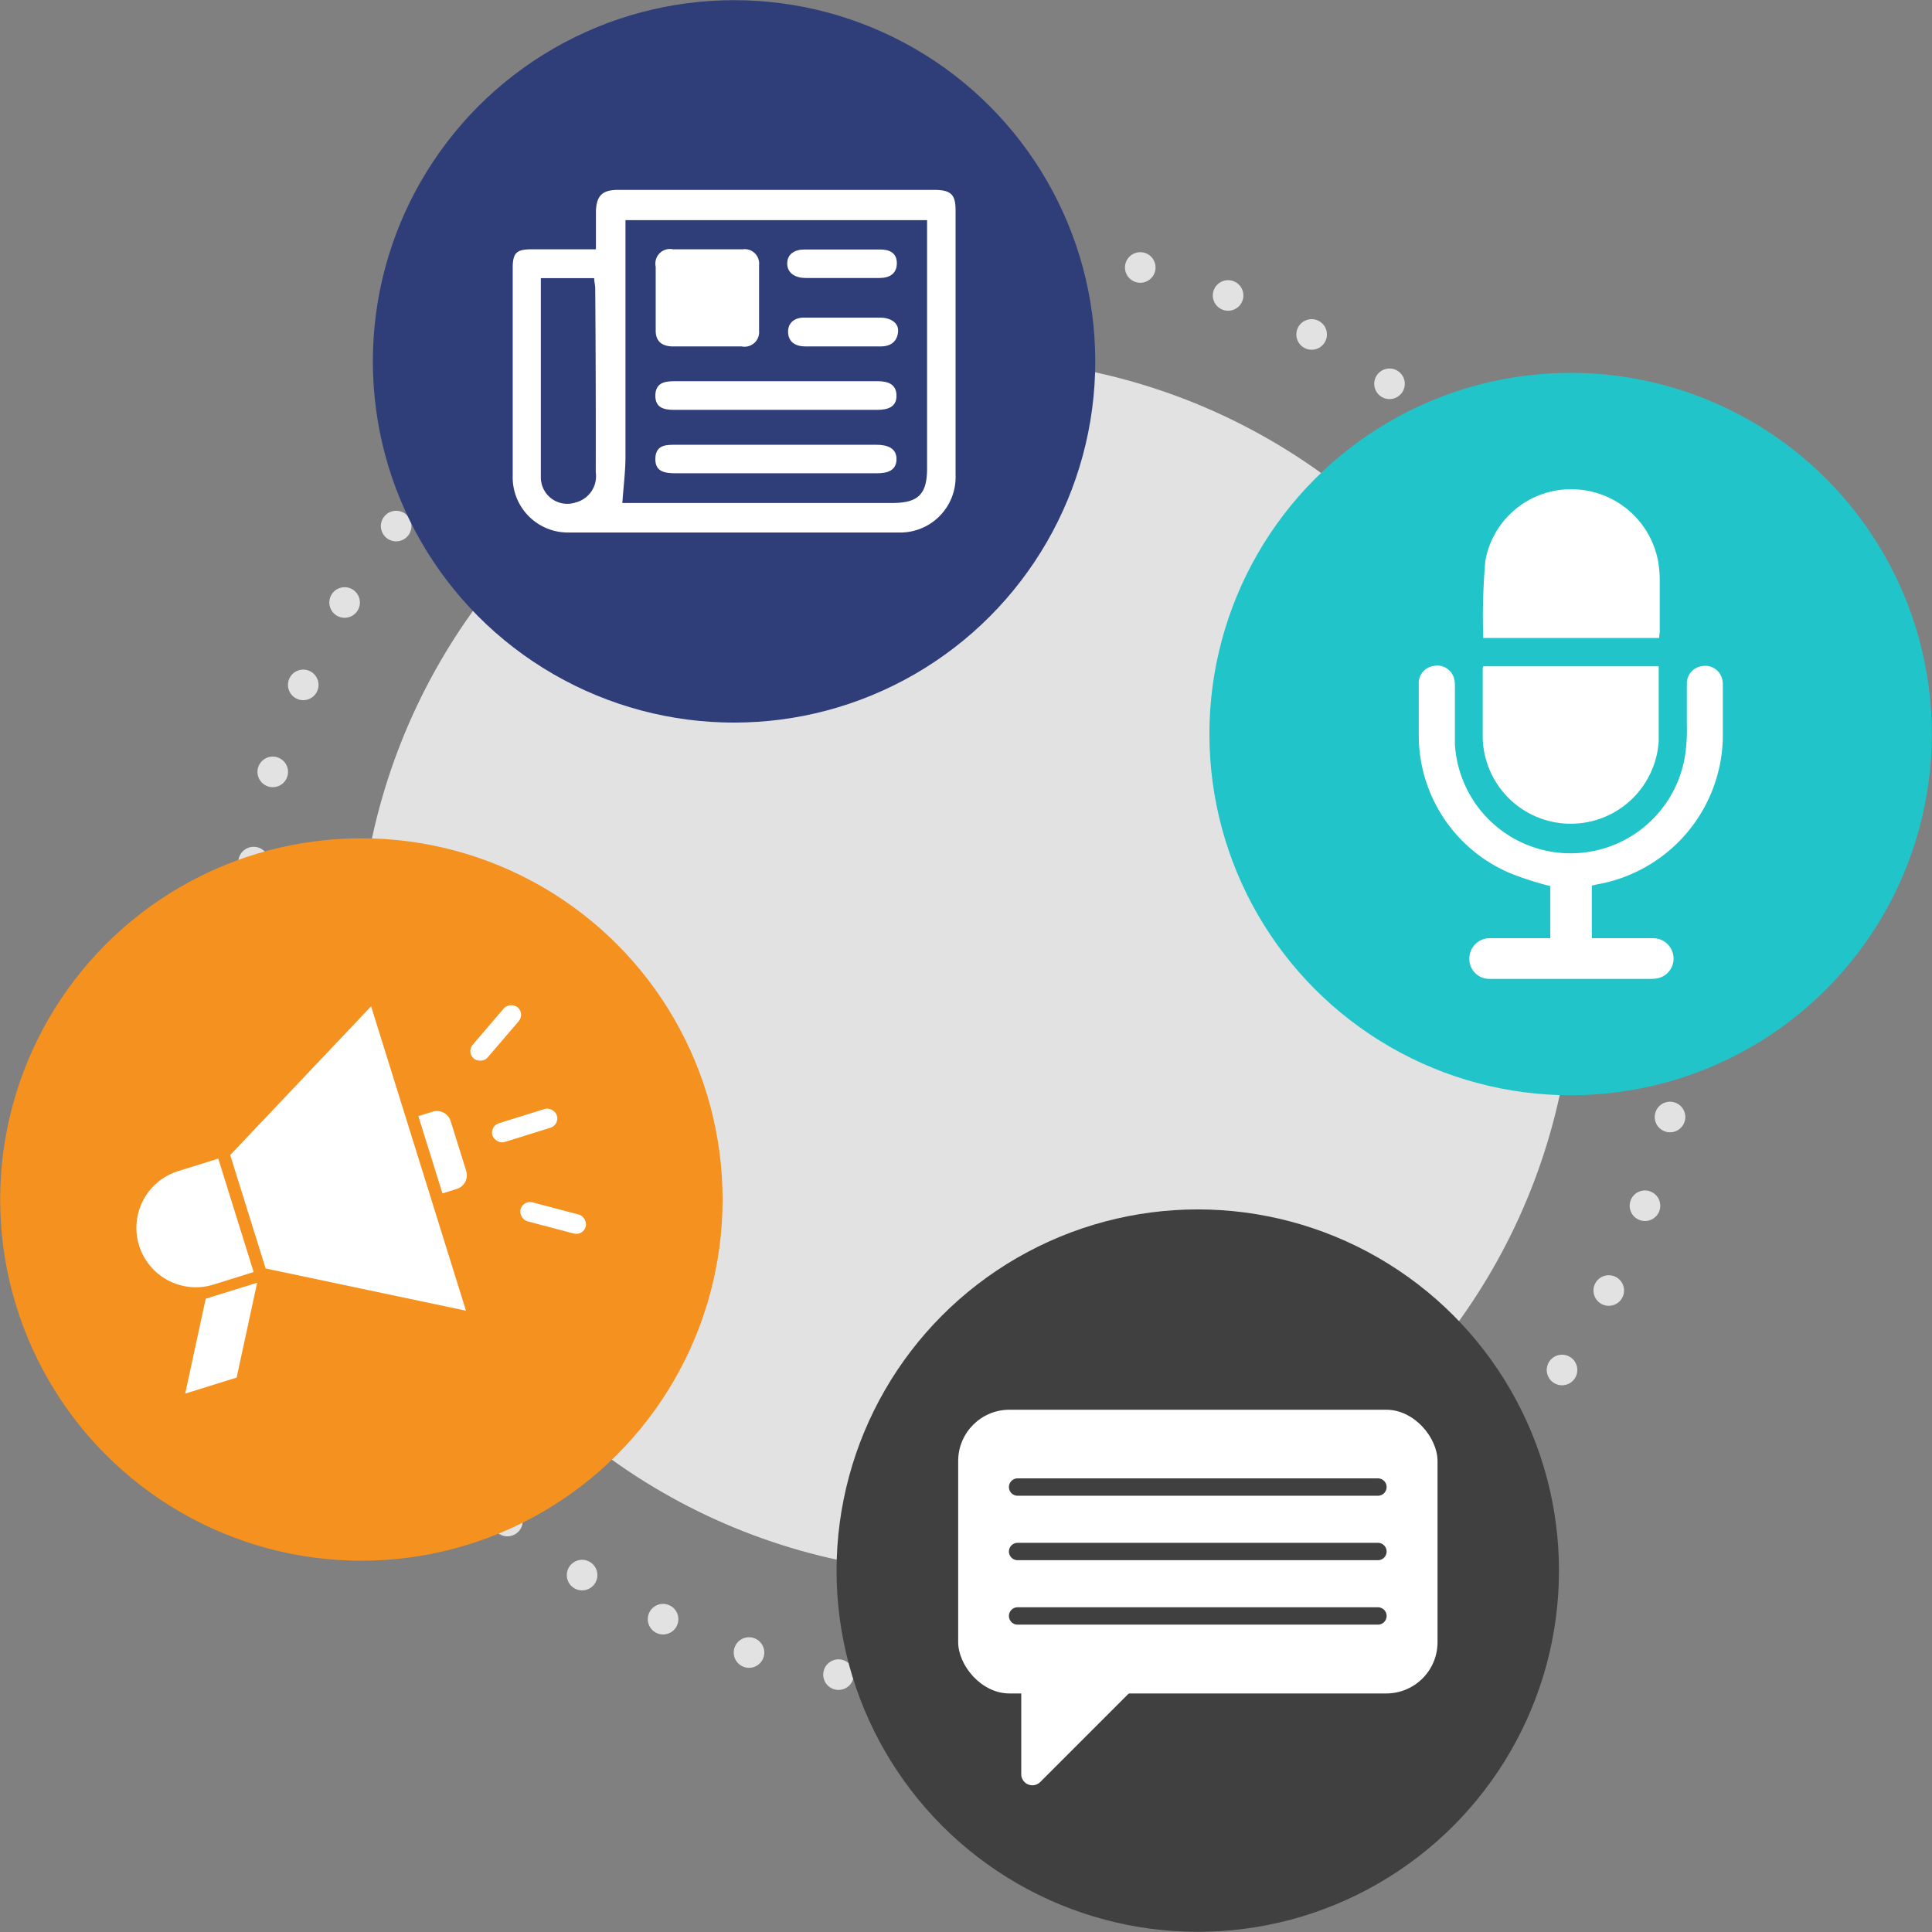 <svg id="Layer_1" data-name="Layer 1" xmlns="http://www.w3.org/2000/svg" viewBox="0 0 111.2 111.2"><rect x="0" y="0" width="111.2" height="111.2" fill="#808080" stroke="none"/><defs><style>.newsprcls-1{fill:#e2e2e2;}.newsprcls-2,.newsprcls-8{fill:none;stroke-linecap:round;stroke-linejoin:round;}.newsprcls-2{stroke:#e2e2e2;stroke-width:1.76px;stroke-dasharray:0 5.31;}.newsprcls-3{fill:#f5911e;}.newsprcls-4{fill:#404040;}.newsprcls-5{fill:#2f3e79;}.newsprcls-6{fill:#21c5c9;}.newsprcls-7{fill:#fff;}.newsprcls-8{stroke:#404040;}</style></defs><title>website illo</title><circle class="newsprcls-1" cx="55.6" cy="55.6" r="34.97"/><circle class="newsprcls-2" cx="55.6" cy="55.6" r="41.44" transform="translate(-6.07 104.38) rotate(-83.34)"/><circle class="newsprcls-3" cx="20.8" cy="69.04" r="20.79"/><circle class="newsprcls-4" cx="68.94" cy="90.4" r="20.79"/><circle class="newsprcls-5" cx="42.25" cy="20.8" r="20.79"/><circle class="newsprcls-6" cx="90.4" cy="42.25" r="20.79"/><polygon class="newsprcls-7" points="26.82 75.44 15.29 73.01 13.25 66.48 21.36 57.92 26.82 75.44"/><path class="newsprcls-7" d="M7.89,67.41h2.42a3.42,3.42,0,0,1,3.42,3.42v0a3.42,3.42,0,0,1-3.42,3.42H7.89a0,0,0,0,1,0,0V67.41a0,0,0,0,1,0,0Z" transform="translate(42.2 135.22) rotate(162.68)"/><path class="newsprcls-7" d="M24.73,63.89h.86a.83.83,0,0,1,.83.83v3a.83.83,0,0,1-.83.83h-.86a0,0,0,0,1,0,0V63.89A0,0,0,0,1,24.73,63.89Z" transform="translate(-18.55 10.61) rotate(-17.32)"/><polygon class="newsprcls-7" points="13.62 79.29 10.66 80.21 11.84 74.75 14.8 73.83 13.62 79.29"/><rect class="newsprcls-7" x="28.25" y="64.22" width="3.88" height="1.13" rx="0.56" transform="translate(-17.91 11.92) rotate(-17.32)"/><rect class="newsprcls-7" x="26.59" y="58.9" width="3.88" height="1.13" rx="0.56" transform="translate(-35.19 42.44) rotate(-49.42)"/><rect class="newsprcls-7" x="29.9" y="69.54" width="3.88" height="1.13" rx="0.56" transform="translate(44.74 146.01) rotate(-165.22)"/><path class="newsprcls-7" d="M55,12.1c0-.9-.27-1.16-1.18-1.17H35.57c-.9,0-1.24.33-1.27,1.23,0,.69,0,1.37,0,2.19H30.58c-.87,0-1.07.22-1.07,1.09,0,4,0,8,0,11.93a3.18,3.18,0,0,0,3.23,3.28q9.52,0,19,0A3.19,3.19,0,0,0,55,27.35C55,22.27,55,17.19,55,12.1ZM34.29,27.18a1.56,1.56,0,0,1-1.16,1.74,1.52,1.52,0,0,1-2-1.41c0-3.8,0-7.61,0-11.5h3.07c0,.21.06.41.06.61Q34.3,21.9,34.29,27.18ZM53.36,13.54q0,6.71,0,13.41c0,1.49-.5,2-2,2H35.82c.07-1,.18-1.82.18-2.68,0-4.23,0-8.47,0-12.7v-.9H53.36Z"/><path class="newsprcls-7" d="M38.75,19.94c1.31,0,2.62,0,3.94,0a.84.84,0,0,0,1-.9c0-1.26,0-2.52,0-3.78a.83.83,0,0,0-.95-.91h-4a.84.84,0,0,0-1,1v3.62C37.72,19.62,38.07,19.94,38.75,19.94Z"/><path class="newsprcls-7" d="M50.51,21.94c-1.95,0-3.9,0-5.85,0H38.82c-.59,0-1.09.11-1.1.82s.49.83,1.08.83q5.84,0,11.69,0c.59,0,1.11-.15,1.11-.81S51.12,21.94,50.51,21.94Z"/><path class="newsprcls-7" d="M50.44,25.6H38.91c-.59,0-1.17,0-1.19.8s.62.84,1.22.84H50.47c.59,0,1.12-.14,1.13-.8S51.06,25.6,50.44,25.6Z"/><path class="newsprcls-7" d="M50.68,18.28h-4.4c-.55,0-.94.3-.92.85s.42.81,1,.81h4.33c.55,0,.94-.26,1-.82S51.23,18.29,50.68,18.28Z"/><path class="newsprcls-7" d="M46.37,16h4.25c.58,0,1-.25,1-.85s-.43-.8-1-.79H46.31c-.56,0-1,.25-1,.81S45.79,16,46.37,16Z"/><path class="newsprcls-7" d="M89.23,51a17.91,17.91,0,0,1-2.18-.69,8.61,8.61,0,0,1-5.39-8c0-1,0-1.94,0-2.91a1,1,0,0,1,.86-1.07,1,1,0,0,1,1.16.68,1.54,1.54,0,0,1,.06.48c0,1.12,0,2.23,0,3.34A6.67,6.67,0,0,0,97,43.4a10.27,10.27,0,0,0,.09-1.67c0-.8,0-1.6,0-2.39a1,1,0,0,1,.88-1,1,1,0,0,1,1.14.7,1.27,1.27,0,0,1,.05.39c0,1,0,2.06,0,3.09a8.75,8.75,0,0,1-7.23,8.38l-.31.07V54h3.53a1.18,1.18,0,0,1,1.17,1.05,1.16,1.16,0,0,1-.81,1.23,1.47,1.47,0,0,1-.42.06H85.8a1.15,1.15,0,0,1-1.23-1.16A1.18,1.18,0,0,1,85.83,54h3.4Z"/><path class="newsprcls-7" d="M85.36,38.35H95.47s0,.07,0,.1c0,1.4,0,2.8,0,4.2a5.07,5.07,0,0,1-10.13-.23c0-1.3,0-2.61,0-3.91A1.1,1.1,0,0,1,85.36,38.35Z"/><path class="newsprcls-7" d="M95.5,36.72H85.37s0,0,0-.07a37.23,37.23,0,0,1,.12-4.36,5,5,0,0,1,4.94-4.13,5.08,5.08,0,0,1,5,4.11,6.75,6.75,0,0,1,.1,1.19c0,1,0,2,0,2.94C95.51,36.5,95.5,36.6,95.5,36.72Z"/><rect class="newsprcls-7" x="55.15" y="81.14" width="27.59" height="16.33" rx="2.95"/><path class="newsprcls-7" d="M58.78,93.52v8.58a.64.64,0,0,0,1.1.46l9.18-9.18Z"/><line class="newsprcls-8" x1="58.57" y1="85.59" x2="79.31" y2="85.59"/><line class="newsprcls-8" x1="58.57" y1="89.3" x2="79.31" y2="89.3"/><line class="newsprcls-8" x1="58.57" y1="93.01" x2="79.31" y2="93.01"/></svg>